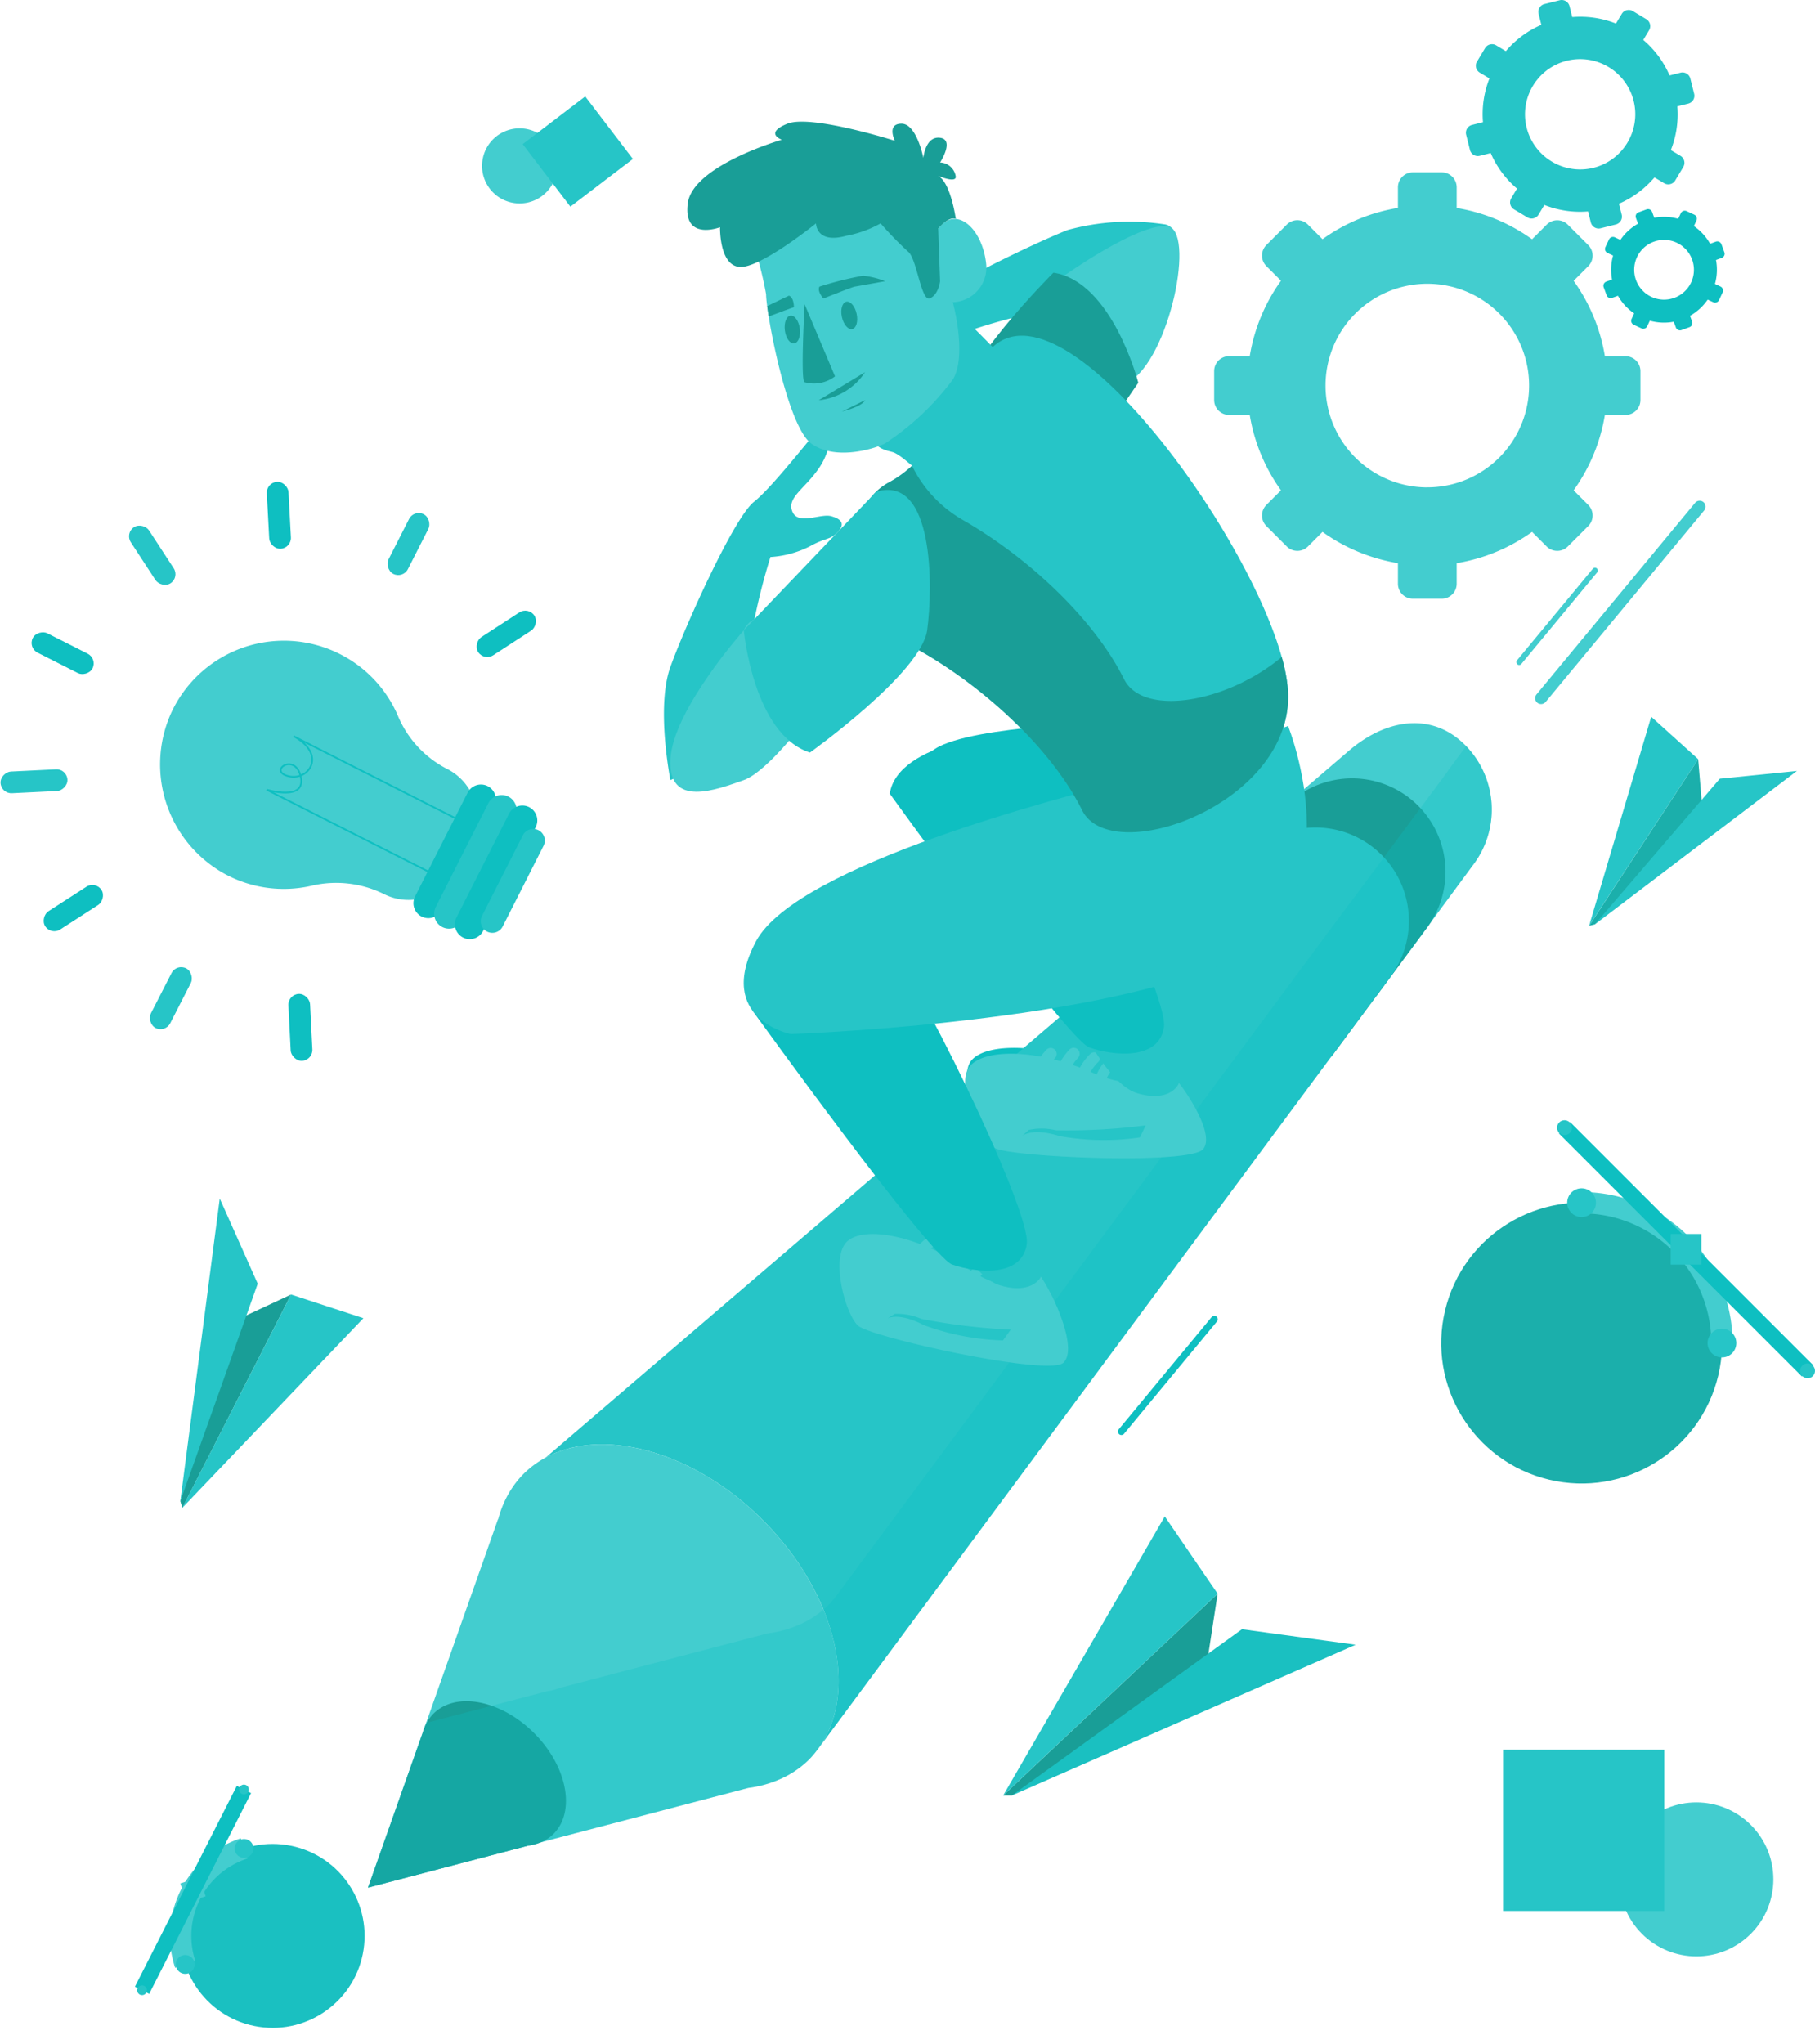 <svg id="Componente_21_1" data-name="Componente 21 – 1" xmlns="http://www.w3.org/2000/svg" width="105.197" height="118.466" viewBox="0 0 105.197 118.466">
  <g id="Grupo_474" data-name="Grupo 474" transform="translate(3154.157 -2957.15)">
    <path id="Caminho_155" data-name="Caminho 155" d="M-3085.713,3019.568s.066.084.168.227c.439.614,1.548,2.307.975,3.012-.707.869-11.068.573-11.9.089s-2.257-3.383-1.338-4.346,3.985-.927,7.053.306,3.986-.48,3.986-.48A12.277,12.277,0,0,1-3085.713,3019.568Z" fill="#0ebfc1"/>
    <path id="Caminho_156" data-name="Caminho 156" d="M-3093.083,3031.8s.05.095.126.253c.325.681,1.124,2.54.438,3.135-.847.734-11-1.353-11.733-1.974s-1.635-3.723-.564-4.512,4.086-.223,6.894,1.524,4.008.218,4.008.218A12.357,12.357,0,0,1-3093.083,3031.8Z" fill="#0ebfc1"/>
    <g id="Grupo_473" data-name="Grupo 473">
      <g id="Grupo_458" data-name="Grupo 458">
        <g id="Grupo_457" data-name="Grupo 457">
          <g id="Grupo_456" data-name="Grupo 456">
            <g id="Grupo_453" data-name="Grupo 453">
              <g id="Grupo_452" data-name="Grupo 452">
                <path id="Caminho_157" data-name="Caminho 157" d="M-3074.374,3014.858l5.581-7.561a5.3,5.3,0,0,0-.165-6.667c-1.946-2.272-4.748-1.918-7.02.029l-6.665,5.71A36.857,36.857,0,0,1-3074.374,3014.858Z" fill="#43cdcf"/>
              </g>
            </g>
            <g id="Grupo_454" data-name="Grupo 454">
              <path id="Caminho_158" data-name="Caminho 158" d="M-3076.984,3018.378l5.544-7.478a5.422,5.422,0,0,0-.238-6.75,5.416,5.416,0,0,0-7.637-.589l-6.665,5.71A42.941,42.941,0,0,1-3076.984,3018.378Z" fill="#199e97"/>
            </g>
            <g id="Grupo_455" data-name="Grupo 455">
              <path id="Caminho_159" data-name="Caminho 159" d="M-3109.942,3045.246c4.238,4.238,5.571,9.882,3.28,13.146l33.1-44.645a5.42,5.42,0,0,0-.238-6.75,5.417,5.417,0,0,0-7.637-.589l-41.092,35.208C-3119.21,3039.826-3113.946,3041.241-3109.942,3045.246Z" fill="#26c5c7"/>
              <path id="Caminho_160" data-name="Caminho 160" d="M-3109.942,3045.246c-4-4.005-9.268-5.42-12.59-3.63a5.523,5.523,0,0,0-1.283.951,5.311,5.311,0,0,0-.522.613,5.958,5.958,0,0,0-.945,2.012l-.009-.008-2.772,7.853-4.767,13.5,13.182-3.454,8.865-2.323a6.687,6.687,0,0,0,1.68-.44l.054-.014-.007-.007a5.551,5.551,0,0,0,1.793-1.184,5.337,5.337,0,0,0,.441-.512c.055-.07.109-.142.16-.215C-3104.371,3055.128-3105.7,3049.484-3109.942,3045.246Z" fill="#43cdcf"/>
              <path id="Caminho_161" data-name="Caminho 161" d="M-3123.2,3057.585c-1.684-1.684-3.9-2.28-5.295-1.527a2.338,2.338,0,0,0-.54.4,2.35,2.35,0,0,0-.219.258,2.506,2.506,0,0,0-.4.846l0,0-1.166,3.3-2.005,5.679,5.544-1.452,3.728-.978a2.771,2.771,0,0,0,.707-.185l.023-.006,0,0a2.327,2.327,0,0,0,.754-.5,2.207,2.207,0,0,0,.185-.216c.023-.029.046-.059.068-.09C-3120.861,3061.741-3121.421,3059.367-3123.2,3057.585Z" fill="#199e97"/>
            </g>
          </g>
          <path id="Caminho_162" data-name="Caminho 162" d="M-3069.185,3000.39l-.989,1.34c-.048.071-.093.143-.144.212l-5.544,7.478-.007-.009-29.671,40.023c-.051.073-.1.145-.16.216a5.459,5.459,0,0,1-.441.512,5.549,5.549,0,0,1-1.793,1.183l.007.007-.054.014a6.652,6.652,0,0,1-1.68.44l-8.865,2.323-3.2.84a2.858,2.858,0,0,1-.706.185l-7.025,1.841-3.37,9.546,9.273-2.43a2.776,2.776,0,0,0,.706-.185l3.2-.839,8.865-2.323a6.687,6.687,0,0,0,1.68-.44l.054-.014-.007-.007a5.551,5.551,0,0,0,1.793-1.184,5.337,5.337,0,0,0,.441-.512c.055-.07.109-.142.16-.215l29.671-40.023.007.009,5.544-7.478c.051-.069.1-.141.144-.212l2.5-3.391a5.3,5.3,0,0,0-.165-6.667C-3069.032,3000.544-3069.109,3000.469-3069.185,3000.39Z" fill="#0ebfc1" opacity="0.28" style="mix-blend-mode: multiply;isolation: isolate"/>
        </g>
        <path id="Caminho_163" data-name="Caminho 163" d="M-3065.1,2997.391l9.19-11.1a.345.345,0,0,1,.483-.046h0a.345.345,0,0,1,.045.484l-9.189,11.1a.345.345,0,0,1-.484.045h0A.345.345,0,0,1-3065.1,2997.391Z" fill="#43cdcf"/>
        <path id="Caminho_164" data-name="Caminho 164" d="M-3083.622,3033.731l-5.384,6.506a.2.2,0,0,1-.283.027h0a.2.2,0,0,1-.027-.283l5.385-6.506a.2.2,0,0,1,.283-.027h0A.2.2,0,0,1-3083.622,3033.731Z" fill="#0ebfc1"/>
        <path id="Caminho_165" data-name="Caminho 165" d="M-3066.232,2995.418l4.394-5.308a.163.163,0,0,1,.23-.022h0a.164.164,0,0,1,.022.231l-4.393,5.308a.163.163,0,0,1-.231.022h0A.165.165,0,0,1-3066.232,2995.418Z" fill="#43cdcf"/>
      </g>
      <g id="Grupo_460" data-name="Grupo 460">
        <g id="Grupo_459" data-name="Grupo 459">
          <path id="Caminho_166" data-name="Caminho 166" d="M-3059.938,2977.794h-1.2a10.38,10.38,0,0,0-1.812-4.371l.849-.849a.863.863,0,0,0,0-1.218l-1.189-1.189a.865.865,0,0,0-1.219,0l-.849.849a10.355,10.355,0,0,0-4.37-1.812V2968a.865.865,0,0,0-.862-.862h-1.681a.865.865,0,0,0-.862.862v1.2a10.354,10.354,0,0,0-4.371,1.812l-.848-.849a.865.865,0,0,0-1.219,0l-1.189,1.189a.864.864,0,0,0,0,1.218l.849.849a10.352,10.352,0,0,0-1.812,4.371h-1.2a.865.865,0,0,0-.862.862v1.681a.865.865,0,0,0,.862.862h1.2a10.356,10.356,0,0,0,1.812,4.37l-.849.849a.865.865,0,0,0,0,1.219l1.189,1.189a.865.865,0,0,0,1.219,0l.848-.849a10.385,10.385,0,0,0,4.371,1.812v1.2a.864.864,0,0,0,.862.861h1.681a.864.864,0,0,0,.862-.861v-1.2a10.386,10.386,0,0,0,4.37-1.812l.849.849a.865.865,0,0,0,1.219,0l1.189-1.189a.865.865,0,0,0,0-1.219l-.849-.849a10.384,10.384,0,0,0,1.812-4.37h1.2a.864.864,0,0,0,.861-.862v-1.681A.864.864,0,0,0-3059.938,2977.794Zm-11.492,7.6a5.9,5.9,0,0,1-5.9-5.9,5.9,5.9,0,0,1,5.9-5.9,5.9,5.9,0,0,1,5.9,5.9A5.9,5.9,0,0,1-3071.43,2985.392Z" fill="#43cdcf"/>
          <path id="Caminho_167" data-name="Caminho 167" d="M-3055.964,2962.587l-.221-.884a.469.469,0,0,0-.567-.34l-.636.16a5.608,5.608,0,0,0-1.525-2.059l.337-.561a.469.469,0,0,0-.161-.641l-.781-.469a.468.468,0,0,0-.641.161l-.337.561a5.619,5.619,0,0,0-2.534-.375l-.159-.636a.468.468,0,0,0-.567-.34l-.884.221a.468.468,0,0,0-.34.567l.159.636a5.618,5.618,0,0,0-2.058,1.525l-.562-.337a.469.469,0,0,0-.641.161l-.469.782a.468.468,0,0,0,.161.641l.561.336a5.62,5.62,0,0,0-.375,2.534l-.636.16a.469.469,0,0,0-.34.566l.222.885a.467.467,0,0,0,.566.339l.636-.159a5.632,5.632,0,0,0,1.525,2.058l-.336.562a.469.469,0,0,0,.16.641l.782.469a.469.469,0,0,0,.641-.161l.337-.561a5.618,5.618,0,0,0,2.534.375l.159.636a.469.469,0,0,0,.567.34l.884-.221a.47.47,0,0,0,.34-.567l-.16-.636a5.635,5.635,0,0,0,2.059-1.525l.561.336a.468.468,0,0,0,.641-.16l.469-.782a.469.469,0,0,0-.16-.641l-.562-.336a5.624,5.624,0,0,0,.375-2.535l.637-.159A.468.468,0,0,0-3055.964,2962.587Zm-5.831,4.286a3.2,3.2,0,0,1-3.878-2.325,3.2,3.2,0,0,1,2.325-3.877,3.2,3.2,0,0,1,3.877,2.325A3.2,3.2,0,0,1-3061.795,2966.873Z" fill="#26c5c7"/>
          <path id="Caminho_168" data-name="Caminho 168" d="M-3054.213,2971.771l-.17-.465a.253.253,0,0,0-.325-.151l-.333.122a3.033,3.033,0,0,0-.94-1.024l.15-.322a.254.254,0,0,0-.122-.337l-.448-.209a.255.255,0,0,0-.337.123l-.15.322a3.053,3.053,0,0,0-1.388-.06l-.122-.334a.255.255,0,0,0-.325-.151l-.464.17a.254.254,0,0,0-.152.324l.122.334a3.041,3.041,0,0,0-1.023.94l-.323-.151a.254.254,0,0,0-.336.123l-.209.448a.254.254,0,0,0,.123.337l.322.15a3.04,3.04,0,0,0-.06,1.388l-.334.122a.254.254,0,0,0-.151.325l.169.464a.254.254,0,0,0,.325.151l.334-.121a3.035,3.035,0,0,0,.939,1.023l-.15.323a.253.253,0,0,0,.123.336l.448.209a.254.254,0,0,0,.337-.123l.15-.322a3.039,3.039,0,0,0,1.388.06l.121.334a.254.254,0,0,0,.325.151l.465-.169a.254.254,0,0,0,.151-.325l-.122-.334a3.056,3.056,0,0,0,1.024-.939l.322.15a.255.255,0,0,0,.337-.123l.209-.448a.256.256,0,0,0-.123-.337l-.323-.15a3.04,3.04,0,0,0,.061-1.388l.333-.121A.255.255,0,0,0-3054.213,2971.771Zm-1.926,1.744a1.733,1.733,0,0,1-2.3.839,1.732,1.732,0,0,1-.839-2.3,1.733,1.733,0,0,1,2.3-.84A1.734,1.734,0,0,1-3056.139,2973.515Z" fill="#0ebfc1"/>
        </g>
      </g>
      <path id="Caminho_169" data-name="Caminho 169" d="M-3115.3,3002.358s-.845-4.222,0-6.565,3.672-8.638,4.846-9.566,3.708-4.293,4.148-4.648.5,1.353-.33,2.619-1.927,1.762-1.6,2.588,1.622.11,2.243.275.833.459.383.93-.643.282-1.635.832a5.856,5.856,0,0,1-2.257.606,36.645,36.645,0,0,0-1.543,7.985C-3111.1,3000.607-3115.3,3002.358-3115.3,3002.358Z" fill="#26c5c7"/>
      <g id="Grupo_461" data-name="Grupo 461">
        <path id="Caminho_170" data-name="Caminho 170" d="M-3086.142,2971.177a.7.7,0,0,0-.539-1.029,13.553,13.553,0,0,0-5.6.332c-2.316.918-8.519,3.94-9.41,5.143s-4.175,3.84-4.516,4.291,1.368.453,2.608-.412,1.7-1.981,2.537-1.677.16,1.618.345,2.233.484.819.941.354.261-.652.781-1.66a5.451,5.451,0,0,0,.505-1.841.687.687,0,0,1,.476-.582,34.316,34.316,0,0,1,7.486-1.643C-3088.281,2974.577-3086.814,2972.435-3086.142,2971.177Z" fill="#26c5c7"/>
        <path id="Caminho_171" data-name="Caminho 171" d="M-3092.46,2973.117s4.17-2.973,5.917-2.867.184,7.753-2.236,9.069S-3095.033,2977.783-3092.46,2973.117Z" fill="#43cdcf"/>
        <path id="Caminho_172" data-name="Caminho 172" d="M-3094.468,2988.478l6.287-9.147s-1.506-5.868-4.919-6.379c0,0-5.629,5.58-5.573,8.081S-3097.623,2990.04-3094.468,2988.478Z" fill="#199e97"/>
      </g>
      <g id="Grupo_462" data-name="Grupo 462">
        <path id="Caminho_173" data-name="Caminho 173" d="M-3104.185,2981.21s.813.625.7,1.155.3.815,1.034.977,2.548,2.393,3.24,1.873,6.2-4.109,3.949-6.532-6.064-6.058-6.064-6.058S-3106.689,2977.366-3104.185,2981.21Z" fill="#26c5c7"/>
        <path id="Caminho_174" data-name="Caminho 174" d="M-3110.991,2969.949a21.014,21.014,0,0,1,1.236,4.251c0,1.082,1.223,7.652,2.622,8.657s3.639.309,4.258,0a15.4,15.4,0,0,0,3.942-3.71c.85-1.391,0-4.483,0-4.483a2.01,2.01,0,0,0,1.932-2.242c-.231-2.087-1.777-3.4-2.782-2.009,0,0,0-2.783-1.7-3.247S-3111.82,2967.57-3110.991,2969.949Z" fill="#43cdcf"/>
        <path id="Caminho_175" data-name="Caminho 175" d="M-3100.639,2966.3s-.385-1.982-1.266-1.982-.386.991-.386.991-4.857-1.542-6.228-.991-.325.931-.325.931-5.176,1.491-5.451,3.694,1.872,1.377,1.872,1.377-.055,2.242,1.157,2.3,4.405-2.524,4.405-2.524,0,1.212,1.762.716a6.49,6.49,0,0,0,1.982-.716,20.474,20.474,0,0,0,1.6,1.644c.5.394.753,2.923,1.258,2.7s.59-.99.59-.99l-.111-3.047s.556-.715,1.02-.572c0,0-.288-2.107-1.027-2.493,0,0,1.031.441,1.027.055a.949.949,0,0,0-.909-.826s.857-1.321,0-1.431S-3100.639,2966.3-3100.639,2966.3Z" fill="#199e97"/>
        <path id="Caminho_176" data-name="Caminho 176" d="M-3107.522,2974.782s-.248,4.488,0,4.515a1.99,1.99,0,0,0,1.762-.338" fill="#199e97"/>
        <path id="Caminho_177" data-name="Caminho 177" d="M-3106.7,2980.343a3.642,3.642,0,0,0,2.681-1.624" fill="#199e97"/>
        <path id="Caminho_178" data-name="Caminho 178" d="M-3105.356,2981s1.158-.275,1.341-.661" fill="#199e97"/>
        <path id="Caminho_179" data-name="Caminho 179" d="M-3106.662,2973.761a19.994,19.994,0,0,1,2.526-.633,4.994,4.994,0,0,1,1.284.317s-1.6.289-1.766.316-1.813.689-1.813.689S-3106.81,2974.037-3106.662,2973.761Z" fill="#199e97"/>
        <path id="Caminho_180" data-name="Caminho 180" d="M-3108.426,2974.284s-.649.3-1.267.606c.024.179.053.381.089.6.531-.206,1.462-.54,1.462-.54S-3108.133,2974.391-3108.426,2974.284Z" fill="#199e97"/>
        <path id="Caminho_181" data-name="Caminho 181" d="M-3104.507,2975.336c.095.438-.018.835-.254.886s-.505-.262-.6-.7.018-.835.254-.887S-3104.6,2974.9-3104.507,2975.336Z" fill="#199e97"/>
        <path id="Caminho_182" data-name="Caminho 182" d="M-3107.8,2976.189c.058.445-.088.831-.327.863s-.482-.3-.54-.748.087-.831.327-.863S-3107.863,2975.745-3107.8,2976.189Z" fill="#199e97"/>
      </g>
      <path id="Caminho_183" data-name="Caminho 183" d="M-3085.616,3020.188s.068.093.173.249c.455.675,1.605,2.534,1.031,3.295-.706.937-11.245.479-12.1-.06s-2.338-3.715-1.417-4.753,4.04-.958,7.176.427,4.046-.471,4.046-.471A13.718,13.718,0,0,1-3085.616,3020.188Z" fill="#43cdcf"/>
      <path id="Caminho_184" data-name="Caminho 184" d="M-3093.26,3018.226a3.266,3.266,0,0,0-.8,2.933" fill="none" stroke="#43cdcf" stroke-linecap="round" stroke-linejoin="round" stroke-width="0.696"/>
      <path id="Caminho_185" data-name="Caminho 185" d="M-3091.927,3018.217a3.267,3.267,0,0,0-.8,2.934" fill="none" stroke="#43cdcf" stroke-linecap="round" stroke-linejoin="round" stroke-width="0.696"/>
      <path id="Caminho_186" data-name="Caminho 186" d="M-3090.739,3018.463a2.943,2.943,0,0,0-.822,2.7" fill="none" stroke="#43cdcf" stroke-linecap="round" stroke-linejoin="round" stroke-width="0.66"/>
      <path id="Caminho_187" data-name="Caminho 187" d="M-3089.576,3018.57a2.541,2.541,0,0,0-.9,2.4" fill="none" stroke="#43cdcf" stroke-linecap="round" stroke-linejoin="round" stroke-width="0.624"/>
      <path id="Caminho_188" data-name="Caminho 188" d="M-3095.086,3023.146s1.1-1.107,1.621-1.2,4.955.387,5.862.113l-.619,1.277" fill="none" stroke="#43cdcf" stroke-linecap="round" stroke-linejoin="round" stroke-width="0.749"/>
      <path id="Caminho_189" data-name="Caminho 189" d="M-3094.527,3022.63a3.55,3.55,0,0,1,1.569.021,35.18,35.18,0,0,0,5.208-.286l-.338.7a14.427,14.427,0,0,1-4.67-.081c-1.587-.5-2.145-.011-2.145-.011Z" fill="#26c5c7"/>
      <path id="Caminho_190" data-name="Caminho 190" d="M-3087.291,3016.634a21.8,21.8,0,0,1,1.487,3.194c-.055.33-.716,1.211-2.478.661s-3.634-4.626-3.634-4.626S-3088.833,3014.432-3087.291,3016.634Z" fill="#26c5c7"/>
      <path id="Caminho_191" data-name="Caminho 191" d="M-3090.892,2999.065s-9.386.325-9.527,2.081,1.049,10.027,3.867,10.019,8.452-6.766,7.607-8.529S-3090.892,2999.065-3090.892,2999.065Z" fill="#0ebfc1"/>
      <path id="Caminho_192" data-name="Caminho 192" d="M-3102.588,3003.142s10.268,14.249,11.571,14.71,4.04.8,4.323-1.184-6.926-16.615-7.947-16.9S-3102.111,3000.108-3102.588,3003.142Z" fill="#0ebfc1"/>
      <path id="Caminho_193" data-name="Caminho 193" d="M-3093.1,3032.428s.051.1.128.276c.331.743,1.141,2.773.445,3.423-.859.8-11.159-1.478-11.9-2.156s-1.659-4.064-.572-4.927,4.145-.242,6.994,1.665,4.066.238,4.066.238A13.609,13.609,0,0,1-3093.1,3032.428Z" fill="#43cdcf"/>
      <path id="Caminho_194" data-name="Caminho 194" d="M-3100.283,3029.17a3.269,3.269,0,0,0-1.3,2.75" fill="none" stroke="#43cdcf" stroke-linecap="round" stroke-linejoin="round" stroke-width="0.624"/>
      <path id="Caminho_195" data-name="Caminho 195" d="M-3098.969,3029.393a3.267,3.267,0,0,0-1.3,2.75" fill="none" stroke="#43cdcf" stroke-linecap="round" stroke-linejoin="round" stroke-width="0.624"/>
      <path id="Caminho_196" data-name="Caminho 196" d="M-3097.841,3029.841a2.941,2.941,0,0,0-1.278,2.517" fill="none" stroke="#43cdcf" stroke-linecap="round" stroke-linejoin="round" stroke-width="0.624"/>
      <path id="Caminho_197" data-name="Caminho 197" d="M-3096.715,3030.148s-1.472.85-1.3,2.21" fill="none" stroke="#43cdcf" stroke-linecap="round" stroke-linejoin="round" stroke-width="0.624"/>
      <path id="Caminho_198" data-name="Caminho 198" d="M-3102.934,3033.7a5.636,5.636,0,0,1,1.8-.9c.527,0,4.814,1.241,5.754,1.128l-.831,1.151" fill="none" stroke="#43cdcf" stroke-linecap="round" stroke-linejoin="round" stroke-width="0.749"/>
      <path id="Caminho_199" data-name="Caminho 199" d="M-3102.295,3033.289a3.53,3.53,0,0,1,1.542.292,35.212,35.212,0,0,0,5.178.621l-.453.627a14.439,14.439,0,0,1-4.586-.889c-1.475-.77-2.11-.383-2.11-.383Z" fill="#26c5c7"/>
      <path id="Caminho_200" data-name="Caminho 200" d="M-3095.243,3027.769a21.776,21.776,0,0,1,1.487,3.194c-.055.33-.716,1.211-2.478.66s-3.634-4.625-3.634-4.625S-3096.784,3025.566-3095.243,3027.769Z" fill="#26c5c7"/>
      <path id="Caminho_201" data-name="Caminho 201" d="M-3110.539,3015.72s10.268,14.249,11.571,14.711,4.04.8,4.323-1.184-6.926-16.616-7.947-16.9S-3110.062,3012.686-3110.539,3015.72Z" fill="#0ebfc1"/>
      <path id="Caminho_202" data-name="Caminho 202" d="M-3079.5,2999.224s4.217,10.411-3.954,13.85-24.871,4-24.871,4-4.4-.868-2.02-5.365,18.3-8.485,21.115-9.237S-3079.5,2999.224-3079.5,2999.224Z" fill="#26c5c7"/>
      <g id="Grupo_463" data-name="Grupo 463">
        <path id="Caminho_203" data-name="Caminho 203" d="M-3096.619,2977.26s-2.8,6.144-5.991,7.834-2.16,7.52,1.784,9.771,7.7,5.85,9.393,9.247,12.29-.4,11.927-6.912S-3092.011,2973-3096.619,2977.26Z" fill="#26c5c7"/>
        <path id="Caminho_204" data-name="Caminho 204" d="M-3079.869,2995.224c-3.17,2.65-8.043,3.487-9.143,1.276-1.691-3.4-5.448-7-9.392-9.248a7.349,7.349,0,0,1-2.891-3.106,6.68,6.68,0,0,1-1.315.948c-3.193,1.691-2.16,7.52,1.784,9.771s7.7,5.85,9.393,9.247,12.29-.4,11.927-6.912A9.561,9.561,0,0,0-3079.869,2995.224Z" fill="#199e97"/>
      </g>
      <g id="Grupo_464" data-name="Grupo 464">
        <path id="Caminho_205" data-name="Caminho 205" d="M-3111.047,2993.676s-4.1,4.595-4.252,7.47,2.709,1.752,4.252,1.212,4.837-4.772,5.392-6.565S-3110.167,2991.59-3111.047,2993.676Z" fill="#43cdcf"/>
        <path id="Caminho_206" data-name="Caminho 206" d="M-3103.378,2985.654l-7.669,8.022s.547,6.034,3.835,7.085c0,0,6.449-4.608,6.793-7.085S-3100.013,2984.616-3103.378,2985.654Z" fill="#26c5c7"/>
      </g>
      <path id="Caminho_207" data-name="Caminho 207" d="M-3134.452,2995.056a7.192,7.192,0,0,0-9.815,3.478,7.247,7.247,0,0,0,3.171,9.278,7.158,7.158,0,0,0,4.974.673,6.236,6.236,0,0,1,4.211.474h0a3.179,3.179,0,0,0,4.272-1.4l.8-1.573a3.18,3.18,0,0,0-1.4-4.274h0a6.09,6.09,0,0,1-2.847-3.059A7.155,7.155,0,0,0-3134.452,2995.056Z" fill="#43cdcf"/>
      <path id="Caminho_208" data-name="Caminho 208" d="M-3125.51,3003.87l-3.048,6.014a.867.867,0,0,1-1.163.381h0a.868.868,0,0,1-.381-1.163l3.048-6.014a.867.867,0,0,1,1.163-.381h0A.868.868,0,0,1-3125.51,3003.87Z" fill="#0ebfc1"/>
      <path id="Caminho_209" data-name="Caminho 209" d="M-3124.31,3004.478l-3.047,6.015a.869.869,0,0,1-1.163.381h0a.868.868,0,0,1-.381-1.163l3.048-6.015a.869.869,0,0,1,1.163-.381h0A.868.868,0,0,1-3124.31,3004.478Z" fill="#26c5c7"/>
      <path id="Caminho_210" data-name="Caminho 210" d="M-3123.109,3005.087l-3.048,6.014a.868.868,0,0,1-1.163.381h0a.868.868,0,0,1-.38-1.163l3.047-6.015a.868.868,0,0,1,1.163-.38h0A.867.867,0,0,1-3123.109,3005.087Z" fill="#0ebfc1"/>
      <path id="Caminho_211" data-name="Caminho 211" d="M-3122.65,3006.159l-2.37,4.678a.676.676,0,0,1-.905.3h0a.675.675,0,0,1-.3-.9l2.371-4.678a.674.674,0,0,1,.9-.3h0A.675.675,0,0,1-3122.65,3006.159Z" fill="#26c5c7"/>
      <path id="Caminho_212" data-name="Caminho 212" d="M-3128.83,3007.912l-9.877-5s2.3.7,1.983-.745-1.928-.339-.722-.037,2.248-1.269.308-2.314l9.68,4.905" fill="none" stroke="#0ebfc1" stroke-width="0.1"/>
      <rect id="Retângulo_795" data-name="Retângulo 795" width="1.258" height="3.882" rx="0.629" transform="translate(-3152.542 2994.687) rotate(-63.132)" fill="#0ebfc1"/>
      <rect id="Retângulo_796" data-name="Retângulo 796" width="1.258" height="3.882" rx="0.629" transform="translate(-3146.92 2988.044) rotate(-33.112)" fill="#26c5c7"/>
      <rect id="Retângulo_797" data-name="Retângulo 797" width="1.258" height="3.882" rx="0.629" transform="matrix(0.999, -0.053, 0.053, 0.999, -3138.726, 2985.106)" fill="#0ebfc1"/>
      <rect id="Retângulo_798" data-name="Retângulo 798" width="1.258" height="3.882" rx="0.629" transform="matrix(0.891, 0.453, -0.453, 0.891, -3130.164, 2986.664)" fill="#26c5c7"/>
      <rect id="Retângulo_799" data-name="Retângulo 799" width="1.258" height="3.882" rx="0.629" transform="translate(-3123.529 2992.297) rotate(56.998)" fill="#0ebfc1"/>
      <rect id="Retângulo_800" data-name="Retângulo 800" width="1.258" height="3.882" rx="0.629" transform="translate(-3136.021 3018.593) rotate(177.107)" fill="#0ebfc1"/>
      <rect id="Retângulo_801" data-name="Retângulo 801" width="1.258" height="3.882" rx="0.629" transform="matrix(-0.89, -0.456, 0.456, -0.89, -3144.579, 3017.009)" fill="#26c5c7"/>
      <rect id="Retângulo_802" data-name="Retângulo 802" width="1.258" height="3.882" rx="0.629" transform="translate(-3151.196 3011.355) rotate(-122.834)" fill="#0ebfc1"/>
      <rect id="Retângulo_803" data-name="Retângulo 803" width="1.258" height="3.882" rx="0.629" transform="matrix(-0.049, -0.999, 0.999, -0.049, -3154.095, 3003.149)" fill="#26c5c7"/>
      <g id="Grupo_468" data-name="Grupo 468">
        <g id="Grupo_465" data-name="Grupo 465">
          <path id="Caminho_213" data-name="Caminho 213" d="M-3083.583,3049.506l-.707,4.6-11.222,7.1h-.506Z" fill="#199e97"/>
          <path id="Caminho_214" data-name="Caminho 214" d="M-3083.583,3049.506l-3.064-4.478-9.371,16.177Z" fill="#26c5c7"/>
          <path id="Caminho_215" data-name="Caminho 215" d="M-3095.512,3061.2l13.34-9.634,6.585.9Z" fill="#1ac0c1"/>
        </g>
        <g id="Grupo_466" data-name="Grupo 466">
          <path id="Caminho_216" data-name="Caminho 216" d="M-3055.731,3001.144l.264,3.135-6.249,6.438-.332.08Z" fill="#1bafab"/>
          <path id="Caminho_217" data-name="Caminho 217" d="M-3055.731,3001.144l-2.722-2.457-3.6,12.111Z" fill="#26c5c7"/>
          <path id="Caminho_218" data-name="Caminho 218" d="M-3061.717,3010.718l7.239-8.441,4.469-.45Z" fill="#26c5c7"/>
        </g>
        <g id="Grupo_467" data-name="Grupo 467">
          <path id="Caminho_219" data-name="Caminho 219" d="M-3137.287,3032.168l-3.431,1.6-2.987,10.374.115.395Z" fill="#199e97"/>
          <path id="Caminho_220" data-name="Caminho 220" d="M-3137.287,3032.168l4.193,1.373-10.5,10.995Z" fill="#26c5c7"/>
          <path id="Caminho_221" data-name="Caminho 221" d="M-3143.705,3044.141l4.485-12.6-2.2-4.935Z" fill="#26c5c7"/>
        </g>
      </g>
      <g id="Grupo_471" data-name="Grupo 471">
        <g id="Grupo_469" data-name="Grupo 469">
          <circle id="Elipse_28" data-name="Elipse 28" cx="4.462" cy="4.462" r="4.462" transform="translate(-3062.145 3066.061) rotate(-45)" fill="#43cdcf"/>
          <rect id="Retângulo_804" data-name="Retângulo 804" width="9.343" height="9.343" transform="translate(-3067.038 3058.548)" fill="#26c5c7"/>
        </g>
        <g id="Grupo_470" data-name="Grupo 470">
          <path id="Caminho_222" data-name="Caminho 222" d="M-3125.772,2968.083a2.176,2.176,0,0,1,.41-3.05,2.176,2.176,0,0,1,3.05.41,2.177,2.177,0,0,1-.41,3.051A2.176,2.176,0,0,1-3125.772,2968.083Z" fill="#43cdcf"/>
          <rect id="Retângulo_805" data-name="Retângulo 805" width="4.557" height="4.557" transform="translate(-3117.475 2966.362) rotate(142.657)" fill="#26c5c7"/>
        </g>
      </g>
      <circle id="Elipse_29" data-name="Elipse 29" cx="8.136" cy="8.136" r="8.136" transform="matrix(0.232, -0.973, 0.973, 0.232, -3072.289, 3041.011)" fill="#1bafab"/>
      <path id="Caminho_223" data-name="Caminho 223" d="M-3062.489,3026.847a8.136,8.136,0,0,1,8.136,8.135" fill="none" stroke="#43cdcf" stroke-width="1.235"/>
      <path id="Caminho_224" data-name="Caminho 224" d="M-3061.656,3026.847a.832.832,0,0,1-.833.832.832.832,0,0,1-.833-.832.833.833,0,0,1,.833-.833A.833.833,0,0,1-3061.656,3026.847Z" fill="#26c5c7"/>
      <path id="Caminho_225" data-name="Caminho 225" d="M-3053.521,3034.982a.832.832,0,0,1-.832.833.833.833,0,0,1-.833-.833.832.832,0,0,1,.833-.832A.831.831,0,0,1-3053.521,3034.982Z" fill="#26c5c7"/>
      <line id="Linha_29" data-name="Linha 29" x2="14.089" y2="14.089" transform="translate(-3063.479 3022.504)" fill="none" stroke="#0ebfc1" stroke-width="0.926"/>
      <path id="Caminho_226" data-name="Caminho 226" d="M-3063.049,3022.5a.43.43,0,0,1-.43.43.431.431,0,0,1-.43-.43.43.43,0,0,1,.43-.43A.429.429,0,0,1-3063.049,3022.5Z" fill="#26c5c7"/>
      <circle id="Elipse_30" data-name="Elipse 30" cx="0.43" cy="0.43" r="0.43" transform="translate(-3049.82 3036.163)" fill="#26c5c7"/>
      <g id="Grupo_472" data-name="Grupo 472">
        <circle id="Elipse_31" data-name="Elipse 31" cx="5.329" cy="5.329" r="5.329" transform="matrix(0.199, -0.98, 0.98, 0.199, -3144.637, 3073.499)" fill="#1ac0c1"/>
        <path id="Caminho_227" data-name="Caminho 227" d="M-3143.422,3070.989a5.329,5.329,0,0,1,3.411-6.72" fill="none" stroke="#43cdcf" stroke-width="1.235"/>
        <path id="Caminho_228" data-name="Caminho 228" d="M-3143.591,3070.471a.545.545,0,0,1,.688.349.546.546,0,0,1-.349.688.546.546,0,0,1-.688-.349A.545.545,0,0,1-3143.591,3070.471Z" fill="#26c5c7"/>
        <path id="Caminho_229" data-name="Caminho 229" d="M-3140.18,3063.75a.545.545,0,0,1,.687.349.544.544,0,0,1-.349.688.545.545,0,0,1-.688-.349A.546.546,0,0,1-3140.18,3063.75Z" fill="#26c5c7"/>
        <rect id="Retângulo_806" data-name="Retângulo 806" width="1.163" height="1.163" transform="matrix(-0.311, -0.951, 0.951, -0.311, -3143.343, 3067.403)" fill="#43cdcf"/>
        <line id="Linha_30" data-name="Linha 30" y1="11.638" x2="5.906" transform="translate(-3145.924 3060.851)" fill="none" stroke="#0ebfc1" stroke-width="0.926"/>
        <path id="Caminho_230" data-name="Caminho 230" d="M-3146.012,3072.221a.283.283,0,0,1,.356.18.282.282,0,0,1-.181.355.281.281,0,0,1-.355-.18A.282.282,0,0,1-3146.012,3072.221Z" fill="#26c5c7"/>
        <path id="Caminho_231" data-name="Caminho 231" d="M-3140.106,3060.583a.283.283,0,0,1,.356.18.282.282,0,0,1-.181.355.28.28,0,0,1-.355-.18A.282.282,0,0,1-3140.106,3060.583Z" fill="#26c5c7"/>
      </g>
      <rect id="Retângulo_807" data-name="Retângulo 807" width="1.776" height="1.776" transform="translate(-3057.322 3028.66)" fill="#26c5c7"/>
    </g>
  </g>
</svg>
